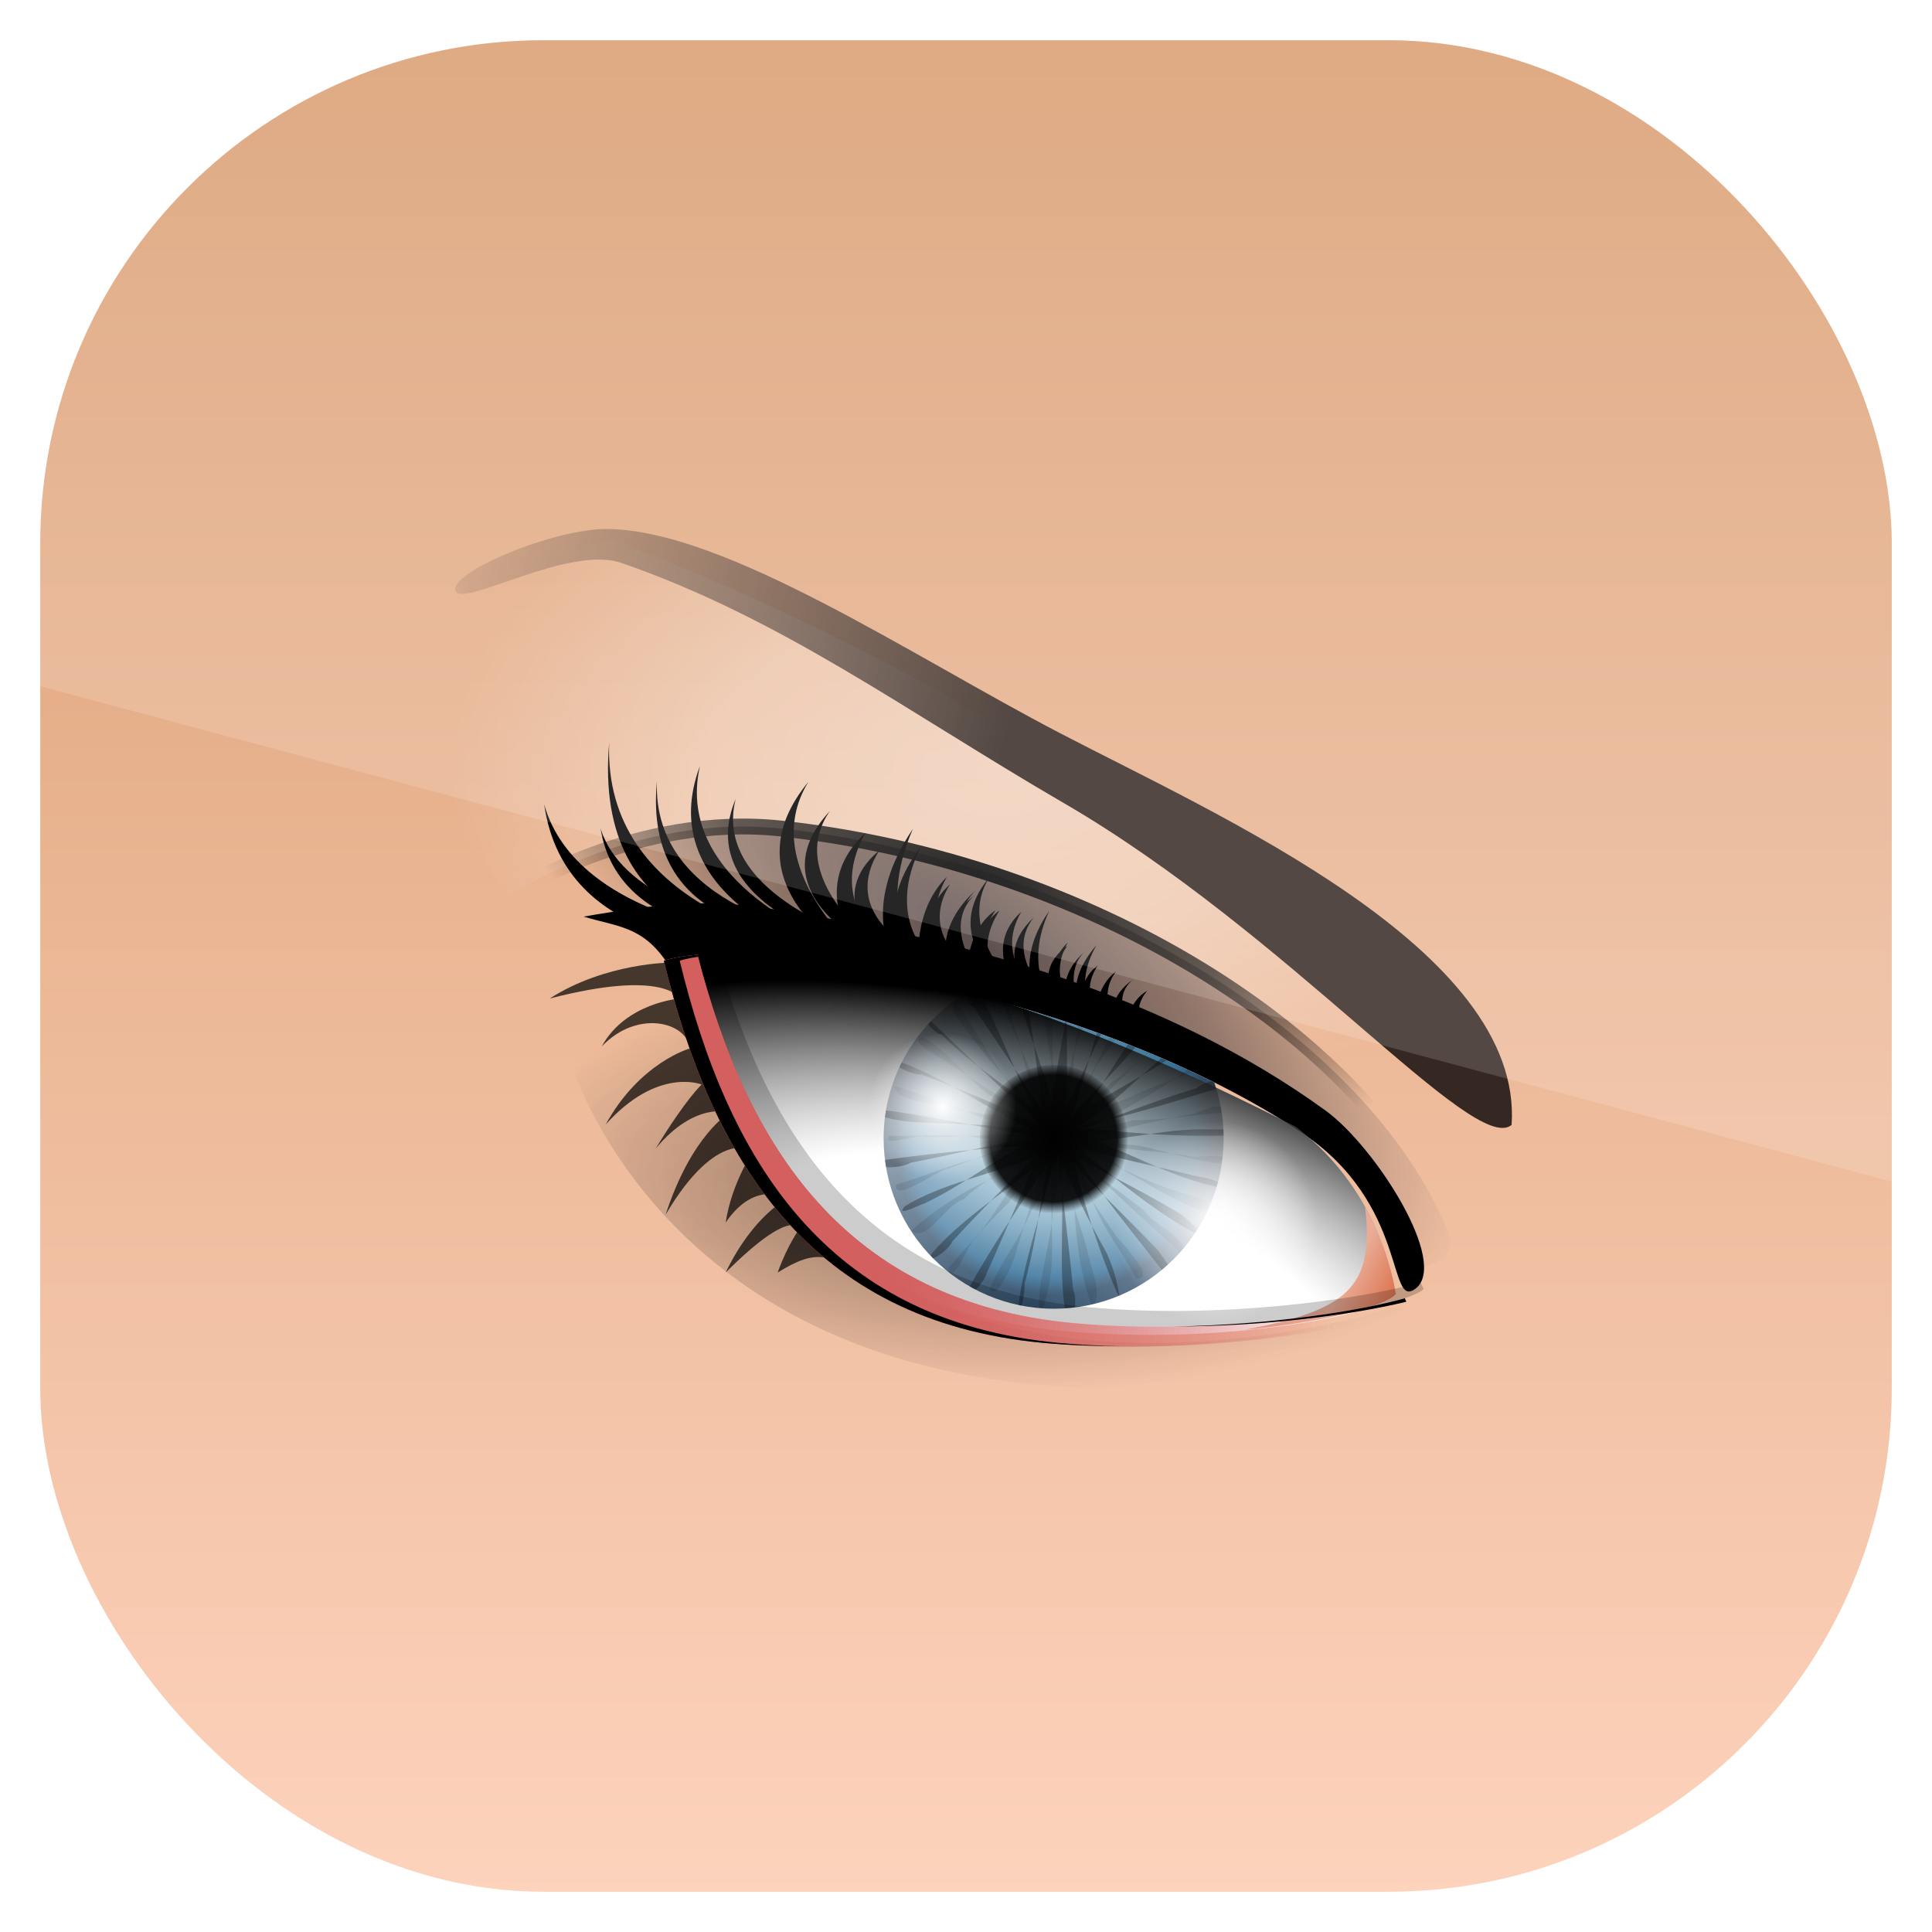 <svg height="96" width="96" xmlns="http://www.w3.org/2000/svg" xmlns:xlink="http://www.w3.org/1999/xlink" xmlns:sodipodi="http://sodipodi.sourceforge.net/DTD/sodipodi-0.dtd" xmlns:inkscape="http://www.inkscape.org/namespaces/inkscape">
 <defs>
  <linearGradient x2="0" y1="962.62" y2="1046.1" gradientUnits="userSpaceOnUse" id="linearGradient11642" gradientTransform="matrix(1.15 0 0 1.15 -7.2 -150.65)">
   <stop stop-color="#d89a6d"/>
   <stop stop-color="#fed4be" offset="1"/>
  </linearGradient>
  <radialGradient cy="29.06" r="34.809" gradientUnits="userSpaceOnUse" id="radialGradient6674" cx="48.34" gradientTransform="matrix(1 0 0 0.652 111.28 965.19)">
   <stop stop-color="#fff"/>
   <stop stop-color="#fff" stop-opacity="0.71" offset="0.5"/>
   <stop stop-color="#fff" stop-opacity="0" offset="1"/>
  </radialGradient>
  <radialGradient cy="59.26" r="26.823" xlink:href="#linearGradient3767" gradientUnits="userSpaceOnUse" id="radialGradient6671" cx="48.675" gradientTransform="matrix(1.206 -0.013 0.006 0.509 100.9 980.22)"/>
  <linearGradient id="linearGradient3767">
   <stop stop-color="#352822"/>
   <stop stop-color="#352822" stop-opacity="0" offset="1"/>
  </linearGradient>
  <linearGradient x1="47.35" x2="6.958" xlink:href="#linearGradient3767" y1="36.894" y2="27.07" gradientUnits="userSpaceOnUse" id="linearGradient6667" gradientTransform="matrix(1 0 0 1 111.28 950.8)"/>
  <radialGradient cy="37.32" r="29.695" gradientUnits="userSpaceOnUse" id="radialGradient6663" cx="47.12" gradientTransform="matrix(1 0.679 -0.263 0.387 121.08 948.8)">
   <stop stop-color="#5b4f4f"/>
   <stop stop-color="#5b4f4f" stop-opacity="0.613" offset="0.5"/>
   <stop stop-color="#5b4f4f" stop-opacity="0" offset="1"/>
  </radialGradient>
  <radialGradient cy="56.29" r="10.734" gradientUnits="userSpaceOnUse" id="radialGradient6659" cx="51.766" gradientTransform="matrix(0.933 0 0 0.929 114.72 954.88)">
   <stop stop-color="#b7dde5"/>
   <stop stop-color="#357099" offset="0.89"/>
   <stop stop-color="#2e4d6a" offset="1"/>
  </radialGradient>
  <radialGradient cy="77.77" r="22.413" gradientUnits="userSpaceOnUse" id="radialGradient6656" cx="50.771" gradientTransform="matrix(1.797 0.481 -0.224 0.835 88.2 929.53)">
   <stop stop-color="#fff" stop-opacity="0"/>
   <stop stop-color="#fff" stop-opacity="0.498" offset="0.5"/>
   <stop offset="1"/>
  </radialGradient>
  <clipPath id="clipPath6135">
   <path d="m46.25 77.281c-3.115 1.879-5.219 5.285-5.219 9.188 0 5.928 4.822 10.75 10.75 10.75s10.719-4.822 10.719-10.75c0-1.242-0.206-2.422-0.594-3.531-4.878-2.435-10.35-4.343-15.656-5.657z"/>
  </clipPath>
  <radialGradient cy="56.48" r="10.733" gradientUnits="userSpaceOnUse" id="radialGradient6650" cx="51.77" gradientTransform="matrix(0.435 0 0 0.435 140.51 982.69)">
   <stop/>
   <stop stop-opacity="0.903" offset="0.86"/>
   <stop stop-opacity="0.089" offset="1"/>
  </radialGradient>
  <radialGradient cy="28.844" r="30.11" gradientUnits="userSpaceOnUse" id="radialGradient6647" cx="47.03" gradientTransform="matrix(1 0.302 -0.127 0.421 114.95 964.84)">
   <stop/>
   <stop stop-opacity="0.702" offset="0.5"/>
   <stop stop-opacity="0" offset="1"/>
  </radialGradient>
  <filter color-interpolation-filters="sRGB" id="filter3756">
   <feGaussianBlur stdDeviation="0.635"/>
  </filter>
  <linearGradient x1="70.6" x2="73.64" y1="64.777" y2="66.38" gradientUnits="userSpaceOnUse" id="linearGradient6643" gradientTransform="matrix(1 0 0 1 111.28 950.8)">
   <stop stop-color="#eaac96"/>
   <stop stop-color="#db6f49" offset="1"/>
  </linearGradient>
  <radialGradient cy="56.48" r="10.733" xlink:href="#linearGradient3739" gradientUnits="userSpaceOnUse" id="radialGradient6629" cx="51.77" gradientTransform="matrix(0.435 0 0 0.435 133.51 980.69)"/>
  <linearGradient id="linearGradient3739">
   <stop stop-color="#fff"/>
   <stop stop-color="#fff" stop-opacity="0" offset="1"/>
  </linearGradient>
  <radialGradient cy="56.48" r="10.733" xlink:href="#linearGradient3739" gradientUnits="userSpaceOnUse" id="radialGradient6626" cx="51.77" gradientTransform="matrix(0.6 0 0 0.6 142.21 978.74)"/>
  <linearGradient x1="39.12" x2="69.13" y1="62.96" y2="69.62" gradientUnits="userSpaceOnUse" id="linearGradient3184" gradientTransform="matrix(1 0 0 1 111.28 950.8)">
   <stop stop-color="#d35f5f"/>
   <stop stop-color="#d35f5f" stop-opacity="0" offset="1"/>
  </linearGradient>
  <clipPath clipPathUnits="userSpaceOnUse" id="clipPath3009">
   <path d="m-2 956.36h-96v33.562l96 25.687v-59.25z"/>
  </clipPath>
  <path d="m139.81 996.04c3.03 12.501 9.044 21.991 23.786 23.376 10.325 0.97 20.093-1.089 21.04-2.289 0 0-0.631-6.314-6.314-10.607-27.906-14.268-38.512-10.48-38.512-10.48z" id="SVGCleanerId_0"/>
  <path d="m140.53 995.67c-1.43 0.132-2.094 0.375-2.094 0.375 3.03 12.501 9.165 22.74 23.906 24.125 10.325 0.97 22.115-1.207 23.062-2.406 0 0-0.144-0.305-0.188-0.406-3.983 1.12-12.899 2.32-20.969 1.562-14.38-1.351-20.579-11.168-23.688-23.25-0.009 0.001-0.022-0.001-0.031 0z" fill="url(#linearGradient3184)" id="SVGCleanerId_1"/>
 </defs>
 <g transform="matrix(1 0 0 1 0 -956.36)">
  <rect x="2" rx="25" y="958.36" fill="url(#linearGradient11642)" height="92" width="92"/>
  <g transform="matrix(0.787 0 0 0.787 -75.962 220.21)">
   <path d="m187.92 1013.1c-5.05-12.248-22.605-23.252-42.047-25.38-9.264-1.014-17.173 4.167-17.173 4.167-13.214-15.536-2.425-19.537-2.425-19.537s5.714-2.857 8.929-2.857c33.75 12.679 56.429 35.714 56.429 35.714s1.11 14.679-3.712 7.893z" fill="url(#radialGradient6674)" opacity="0.4"/>
   <path d="m184.67 1017.9s-38.571 12.679-45-21.786c-8.929-2.142-7.322 5.715-7.322 5.715s7.679 29.464 52.679 18.929 2.143-1.607-0.357-2.857z" fill="url(#radialGradient6671)" opacity="0.6"/>
   <path d="m125.29 972.7c-0.488-1.142 6.207-3.958 9.596-3.914 7.447 0.095 19.135 7.978 28.537 12.879 9.98 5.203 29.297 13.666 28.537 24.749-2.381 1.974-14.03-12.045-28.284-20.329-9.901-5.754-17.748-11.624-27.906-15.152-3.346-1.163-10.022 2.839-10.48 1.767z" fill="url(#linearGradient6667)"/>
   <use xlink:href="#SVGCleanerId_0" fill="#fff"/>
   <path d="m139.67 994.12-10.968-2.248s7.909-5.181 17.173-4.167c19.442 2.128 36.997 13.132 42.048 25.38 0 0 1.033 2.107-2.002 2.285-2.5-7.679-13.393-18.571-46.25-21.25z" fill="url(#radialGradient6663)"/>
   <path d="m133.37 993.26c5.071-0.876 7.871-1.101 11.743-0.505 12.304 1.894 25.029 5.438 35.103 12.753 3.14 2.28 7.806 9.604 5.682 11.238-1.8 1.384-0.416-5.334-7.197-9.849-11.85-7.89-30.793-11.963-40.028-10.67-1.577-2.378-3.14-2.313-5.303-2.967z"/>
   <path d="m157.53 998.08c-3.115 1.879-5.219 5.285-5.219 9.188 0 5.928 4.822 10.75 10.75 10.75s10.719-4.822 10.719-10.75c0-1.242-0.206-2.422-0.594-3.531-4.878-2.435-10.35-4.343-15.656-5.657z" fill="url(#radialGradient6659)"/>
   <use xlink:href="#SVGCleanerId_0" fill="url(#radialGradient6656)" opacity="0.3"/>
   <g clip-path="url(#clipPath6135)" transform="matrix(1 0 0 1 111.28 920.8)">
    <path d="m55.967 96.892c-0.094-1.073-0.333-1.974-0.835-3.158-1.188-2.119-2.185-4.138-3.129-6.538 0.272-1.173 0.468 0.766 0.227 1.361 0.236 2.668-0.161 6.039 0.246 8.675 0.61 1.187 0.808-0.668 0.525-1.186-0.31-3.17-0.693-6.05-0.994-9.009 0.424-1.387-0.025 1.225-0.363 1.417-0.601 2.59-1.738 5.608-2.087 8.484 0.055 0.986 0.427-0.688 0.372-1.29 0.787-2.848 1.15-6.152 1.734-9 0.678-1.158-0.08 1.159-0.417 1.645-1.545 2.235-3.463 5.176-4.772 7.505-0.461 1.184 0.949-0.222 1.059-0.817 1.266-2.741 2.303-5.521 3.755-8.226 1.267-0.717-0.43 1.325-0.647 1.473-2.041 1.69-4.688 3.32-6.565 5.498-0.483 0.859 1.103-0.208 1.29-0.751 2.073-2.26 4.081-4.254 6.157-6.21 1.039-0.356-0.757 1.095-1.347 0.992-2.439 1.033-5.446 1.54-7.795 2.986-0.68 0.745 0.912-0.096 1.207-0.164 2.87-1.354 5.05-3.306 7.692-4.327 1.183 0.18-1.052 0.828-1.294 0.692-2.909 0.153-5.944 0.478-8.89 0.88-0.942 0.664 1.157 0.514 1.631 0.175 3.149-0.574 5.587-1.368 8.747-1.622 1.161 0.572-1.383 0.134-1.595-0.179-2.625-0.4-6.071-1.192-8.698-1.499-1.331 0.3 0.799 0.637 1.365 0.703 2.896 0.209 5.91 0.073 8.692 0.738 1.204 0.591-1.048-0.238-1.224-0.415-2.716-1.307-5.041-3.028-7.81-4.034-1.053-0.02 0.693 0.815 1.23 0.74 2.755 1.055 5.441 2.086 7.955 3.631 0.883 1.201-0.745-0.569-1.087-1.113-2.066-1.801-4.344-4.069-6.317-5.919-0.878-0.567 0.212 0.839 0.715 0.882 2.062 2.081 4.639 3.512 6.94 5.738 0.276 1.146-1.015-0.219-1.052-0.859-1.232-2.339-2.34-5.536-3.693-7.841-0.934-0.618-0.65 1.017-0.168 1.242 1.737 2.625 3.455 5.055 5.048 7.767 0.136 1.48-0.874-0.934-0.757-1.571-0.347-2.774-0.764-6.046-1.326-8.713-0.402-1.083-0.397 0.719-0.215 1.275 0.537 2.907 2.068 5.736 2.443 8.689-0.186 1.089-0.529-0.952-0.252-1.539 0.318-2.627 1.105-5.578 1.21-8.222-0.087-1.066-0.508 0.831-0.323 1.057 0.013 2.887 0.179 6.024-0.142 8.807-0.658 0.919 0.025-1.167 0.184-1.36 1.29-2.709 2.77-5.505 3.612-8.022-0.11-1.154-0.866 0.445-0.862 1.046-1.14 2.659-1.725 6.13-2.883 8.699-0.835 0.713 0.636-1.231 0.832-1.522 2-2.07 3.815-3.85 5.517-6.352 0.233-1.124-1.163 0.398-1.156 0.66-1.815 2.177-3.246 5.22-5.109 7.314-1.099 0.742 0.809-1.368 1.066-1.559 2.339-1.333 4.65-2.656 7.096-4.245 0.673-0.741-0.83-0.225-1.227 0.233-2.43 1.943-4.202 4.034-6.797 5.449-1.48 0.203 0.884-0.388 1.189-0.499 2.858-0.592 5.992-1.597 8.584-2.379 0.816-0.777-1.289-0.344-1.639 0.078-3.04 0.914-5.408 1.945-8.329 2.928-1.473-0.171 1.586-0.436 1.812-0.331 2.806 0.278 5.431 0.487 8.462 0.404 1.075-0.543-0.842-0.347-1.103-0.389-3.113-0.1-6.189 0.915-8.991 0.796-0.971-0.637 0.992-0.408 1.543-0.157 2.494 0.922 5.189 2.439 7.859 2.99 1.044-0.134-0.864-0.65-1.074-0.622-2.748-0.672-5.792-1.318-8.736-2.127-0.874-1.067 1.453 0.246 1.517 0.674 2.24 1.854 4.575 3.759 7.144 5.138 1.017 0.513-0.647-0.944-1.033-1.273-2.697-1.67-5.101-2.677-7.564-4.26-0.461-1.026 1.125 0.315 1.075 0.811 1.564 2.413 3.671 4.921 5.339 7.086 1.083 0.496-0.106-1.03-0.426-1.466-2.022-2.127-4.548-4.427-6.305-6.632-0.479-1.234 1.346 1.224 1.149 1.677 0.759 2.725 1.421 4.904 2.611 7.7 0.206 0.257 0.089 0.376 0.147 0.466-0.001-0.2 0.345-0.083 0.384 0.113" opacity="0.3"/>
    <path d="m50.932 97.57c0.734-1.832 0.772-3.455 0.738-5.108-0.06-1.986-0.203-3.707 0.209-5.409 0.68 1.048-0.958 2.845-1.574 4.1-0.649 1.568-1.752 2.969-2.586 4.789 0.427 0.964 1.647-1.889 1.778-2.671 0.761-2.274 1.327-4.77 2.227-6.585 0.406 1.045-2.124 2.611-2.736 3.787-1.491 1.43-2.746 2.91-3.896 4.2 0.326 1.216 1.3-1.674 1.732-1.904 1.623-1.967 2.874-4.542 4.47-6.277-0.012 1.268-2.314 1.58-3.495 2.537-1.688 0.741-3.556 1.946-4.999 3.246 0.9 0.884 2.192-1.695 3.26-1.953 1.559-1.489 3.567-2.298 5.361-3.659-0.489 0.803-2.969 0.354-4.19 0.992-1.619 0.324-3.787 1.283-5.403 1.718-0.261 1.259 2.676-0.963 3.319-1.01 1.887-0.703 4.067-1.484 6.122-2.222-0.794 1.007-2.941 0.315-4.06 0.317-1.912-0.369-4.102-0.088-5.824-0.168-0.457 0.799 1.69-0.143 2.301 0.087 2.554 0.045 5.201-0.352 7.734-0.046-0.745 0.656-3.164-0.987-4.286-1.203-1.579-0.67-3.401-1.342-5.408-1.979-0.007 0.957 2.297 1.044 3.319 1.356 2.361 0.551 4.703 0.545 6.612 1.332-0.851 0.272-2.658-1.469-3.971-2.119-1.415-0.999-2.398-2.664-4.17-3.646-1.134 0.176 1.276 1.371 1.558 1.615 1.973 1.296 4.479 2.905 6.671 4.294-0.949 0.15-2.452-2.488-3.103-3.483-1.21-1.599-2.04-3.282-3.016-4.693-1.133-0.122 1.321 2.667 1.657 3.162 1.333 1.739 3.255 3.158 4.361 4.967-1.212-0.266-1.256-2.99-1.688-4.018-0.407-1.967-1.046-3.899-1.86-5.463-0.968-0.491 0.633 1.463 0.711 2.177 0.954 2.456 1.973 4.517 3.001 6.973-0.686-0.595 0.092-2.687-0.103-4.186 0.034-2.083-0.145-3.789-0.464-5.52-0.97-0.403-0.096 2.05-0.233 2.483 0.545 2.478 0.868 5.097 1.146 7.556-0.83-0.775 0.722-3.296 0.769-4.661 0.772-1.725 1.203-3.361 1.427-5.328-0.646-0.622-0.95 1.877-0.944 2.309-0.413 2.7-0.401 5.277-0.902 7.6-0.179-1.091 1.49-2.689 1.974-4.017 1.281-1.539 1.938-2.966 2.984-4.761-0.219-1.04-1.15 1.494-1.66 1.94-1.208 2.446-2.352 4.927-3.56 6.931-0.184-1.247 2.309-1.873 3.166-3.013 1.553-0.984 3.068-2.64 4.633-3.97-1.018-0.735-1.88 1.699-2.686 2.441-1.712 1.659-3.4 3.331-4.923 4.89 0.296-1.254 2.937-1.937 4.014-2.381 1.652-0.837 3.523-1.286 5.005-2.107 0.404-0.97-1.77 0.682-2.103 0.952-2.183 1.435-4.572 2.696-6.695 3.677 0.555-0.724 2.847-0.67 4.135-1.125 1.721 0.015 3.78-0.321 5.53-0.47 0.317-0.97-1.386 0.085-2.154 0.153-2.649 0.436-5.061 1.292-7.424 1.456 0.654-0.617 2.606 0.463 3.995 0.414 1.826 0.247 3.807 1.057 5.536 1.166 0.928-0.863-1.605-0.194-2.107-0.501-2.34-0.31-4.984-0.406-7.529-1.07 1.175-0.377 2.668 1.446 3.77 2.128 1.8 1.032 3.085 1.884 4.845 2.467 1.055-0.657-1.003-0.997-1.7-1.254-2.441-0.776-4.908-2.168-7.284-3.207 1.265 0.008 2.043 2.355 3.253 3.167 1.253 1.228 3.115 2.877 4.389 4.033 0.606-0.926-2.01-1.937-2.429-2.781-1.924-1.459-3.297-2.456-5.067-4.01 1.081-0.025 1.251 2.419 1.929 3.701 0.637 1.529 1.683 2.814 2.633 4.599 1.315 0.132-0.686-2.014-1.233-2.63-1.337-1.996-2.536-3.687-3.729-5.549 1.128 0.639 0.581 2.484 1.078 3.902 0.088 1.999 0.41 4.147 1.086 6.031 0.776-0.647-0.104-2.418-0.299-3.579-0.515-1.974-1.548-4.397-1.785-6.476 0.959 0.659-0.547 3.159-0.394 4.37-0.193 1.888-0.943 4.216-0.872 6.095-0.05-0.194 0.157-0.27 0.335-0.178-0.181-0.085-0.321 0.356-0.248 0.17 0.191 0.059 0.054-0.006 0.163-0.173" opacity="0.1"/>
   </g>
   <path d="m167.72 1007.3a4.672 4.672 0 0 1 -9.344 0 4.672 4.672 0 1 1 9.344 0z" fill="url(#radialGradient6650)"/>
   <path d="m128.7 991.87s7.909-5.181 17.173-4.167c19.442 2.128 36.997 13.132 42.048 25.38" fill="none" stroke="url(#radialGradient6647)" filter="url(#filter3756)"/>
   <path d="m182.71 1011.6c0.594 5.115-1.141 6.51-7.625 7.75 5.178-0.495 8.991-1.526 9.562-2.25 0 0-0.288-2.535-1.938-5.5z" fill="url(#linearGradient6643)"/>
   <path d="m138.93 996.16s-4.167 0-7.702 2.273c7.324-1.894 8.207 0 8.207 0s-3.409 0.253-4.925 3.03c2.273-2.399 5.43-1.515 5.556 0.126 0 0-3.157 0.884-5.303 4.798 3.283-3.662 6.061-2.525 6.061-2.525s-0.954 0.848-2.904 4.041c2.525-3.03 4.672-2.273 4.672-2.273s-2.399 1.389-4.041 6.44c3.283-5.556 5.556-4.041 5.556-4.041s-1.389 2.02-1.768 4.546c1.894-2.778 3.914-1.515 3.914-1.515s-2.147 1.01-3.914 4.672c4.167-4.167 4.672-2.778 4.672-2.778s-0.758 1.01-1.389 2.778c2.652-1.641 3.03-0.884 5.682-0.126-7.702-8.334-12.374-19.446-12.374-19.446z" opacity="0.7"/>
   <use xlink:href="#SVGCleanerId_1"/>
   <use xlink:href="#SVGCleanerId_1"/>
   <path d="m141.53 994.67c-1.43 0.132-2.094 0.375-2.094 0.375 0.061 0.253 0.124 0.499 0.188 0.75 0.258-0.04 0.56-0.093 0.906-0.125 0.009-0.001 0.022 0.001 0.031 0 3.108 12.082 9.307 21.899 23.688 23.25 8.069 0.758 16.986-0.443 20.969-1.562 0.609-0.215 1.042-0.41 1.188-0.594 0 0-0.144-0.305-0.188-0.406-3.983 1.12-12.899 2.32-20.969 1.562-14.38-1.351-20.579-11.168-23.688-23.25-0.009 0.001-0.022-0.001-0.031 0z" opacity="0.2"/>
   <path d="m140.53 995.67c-1.43 0.132-2.094 0.375-2.094 0.375 3.03 12.501 9.165 22.74 23.906 24.125 1.618 0.152 3.263 0.205 4.906 0.219-1.312-0.031-2.615-0.098-3.906-0.219-14.741-1.385-20.875-11.624-23.906-24.125 0 0 0.366-0.126 1.156-0.25-0.011-0.042-0.021-0.083-0.031-0.125-0.009 0.001-0.022-0.001-0.031 0zm44.688 21.688c-2.946 0.828-8.589 1.69-14.594 1.781 5.833 0 11.394-0.761 14.688-1.562-0.043-0.093-0.071-0.165-0.094-0.219z"/>
   <path d="m160.72 1005.3a4.672 4.672 0 0 1 -9.344 0 4.672 4.672 0 1 1 9.344 0z" fill="url(#radialGradient6629)"/>
   <path d="m179.71 1012.6a6.44 6.44 0 0 1 -12.88 0 6.44 6.44 0 1 1 12.88 0z" fill="url(#radialGradient6626)"/>
   <path d="m143.27 994.98s-11.062 0.463-12.392-8.808c2.095 7.466 14.138 8.4 14.138 8.4s-11.125 0.137-10.032-12.308c-0.419 10.524 12.113 12.579 12.113 12.579s-9.298-3.327-6.383-11.092c-1.717 7.498 8.49 11.155 8.49 11.155s-6.535-4.237-1.639-10.157c-3.346 5.382 3.429 11.025 3.429 11.025s-3.804-4.092 0.171-7.806c-2.613 4.631 1.575 7.398 1.575 7.398s-1.728-2.975 1.419-7.643c-2.41 5.504 0.372 8.511 0.372 8.511s-0.412-3.333 1.772-5.481c-1.655 2.958-0.026 5.074-0.026 5.074s-0.588-1.981 1.817-4.206c-1.962 2.071-0.442 5.02-0.442 5.02s0.339-2.6 1.971-3.763c-1.732 2.736 0.082 4.242 0.082 4.242-15.433-4.973-16.436-2.141-16.436-2.141z"/>
   <path d="m145.19 994.49s-9.598 0.357-10.752-6.796c1.818 5.761 12.267 6.482 12.267 6.482s-9.652 0.106-8.704-9.498c-0.364 8.12 10.509 9.707 10.509 9.707s-8.068-2.567-5.538-8.559c-1.49 5.786 7.366 8.608 7.366 8.608s-5.67-3.269-1.422-7.837c-2.903 4.153 2.976 8.507 2.976 8.507s-3.3-3.158 0.148-6.023c-2.267 3.574 1.366 5.709 1.366 5.709s-1.499-2.296 1.231-5.898c-2.091 4.247 0.323 6.567 0.323 6.567s-0.357-2.572 1.538-4.23c-1.436 2.282-0.023 3.915-0.023 3.915s-0.51-1.528 1.577-3.245c-1.703 1.598-0.384 3.873-0.384 3.873s0.294-2.007 1.71-2.904c-1.502 2.111 0.071 3.273 0.071 3.273-13.388-3.836-14.259-1.652-14.259-1.652z"/>
   <path d="m159.68 997.24s-3.716-2.901-0.701-6.438c-2.094 3.256 1.726 7.049 1.726 7.049s-2.121-2.71 0.298-4.895c-1.646 2.812 0.734 4.704 0.734 4.704s-0.935-1.932 1.024-4.747c-1.549 3.368 0.002 5.358 0.002 5.358s-0.156-2.108 1.176-3.377c-1.043 1.796-0.144 3.185-0.144 3.185s-0.294-1.265 1.17-2.574c-1.201 1.228-0.386 3.136-0.386 3.136s0.264-1.62 1.249-2.29c-1.083 1.655-0.06 2.667-0.06 2.667-5.19-1.319-5.764-0.547-6.087-1.777z"/>
   <path d="m162.53 998.69s-3.881-2.428-0.732-5.389c-2.187 2.726 1.803 5.9 1.803 5.9s-2.216-2.268 0.311-4.097c-1.72 2.354 0.766 3.937 0.766 3.937s-0.977-1.617 1.07-3.973c-1.618 2.819 0.002 4.485 0.002 4.485s-0.163-1.764 1.228-2.826c-1.089 1.504-0.151 2.666-0.151 2.666s-0.307-1.059 1.222-2.155c-1.254 1.028-0.403 2.625-0.403 2.625s0.276-1.356 1.304-1.917c-1.131 1.385-0.062 2.232-0.062 2.232-5.421-1.104-6.02-0.458-6.358-1.488z"/>
  </g>
  <rect x="-96" rx="25" y="958.36" clip-path="url(#clipPath3009)" fill="#fff" height="92" opacity="0.15" width="92" transform="matrix(1 0 0 1 98 0)"/>
 </g>
</svg>
